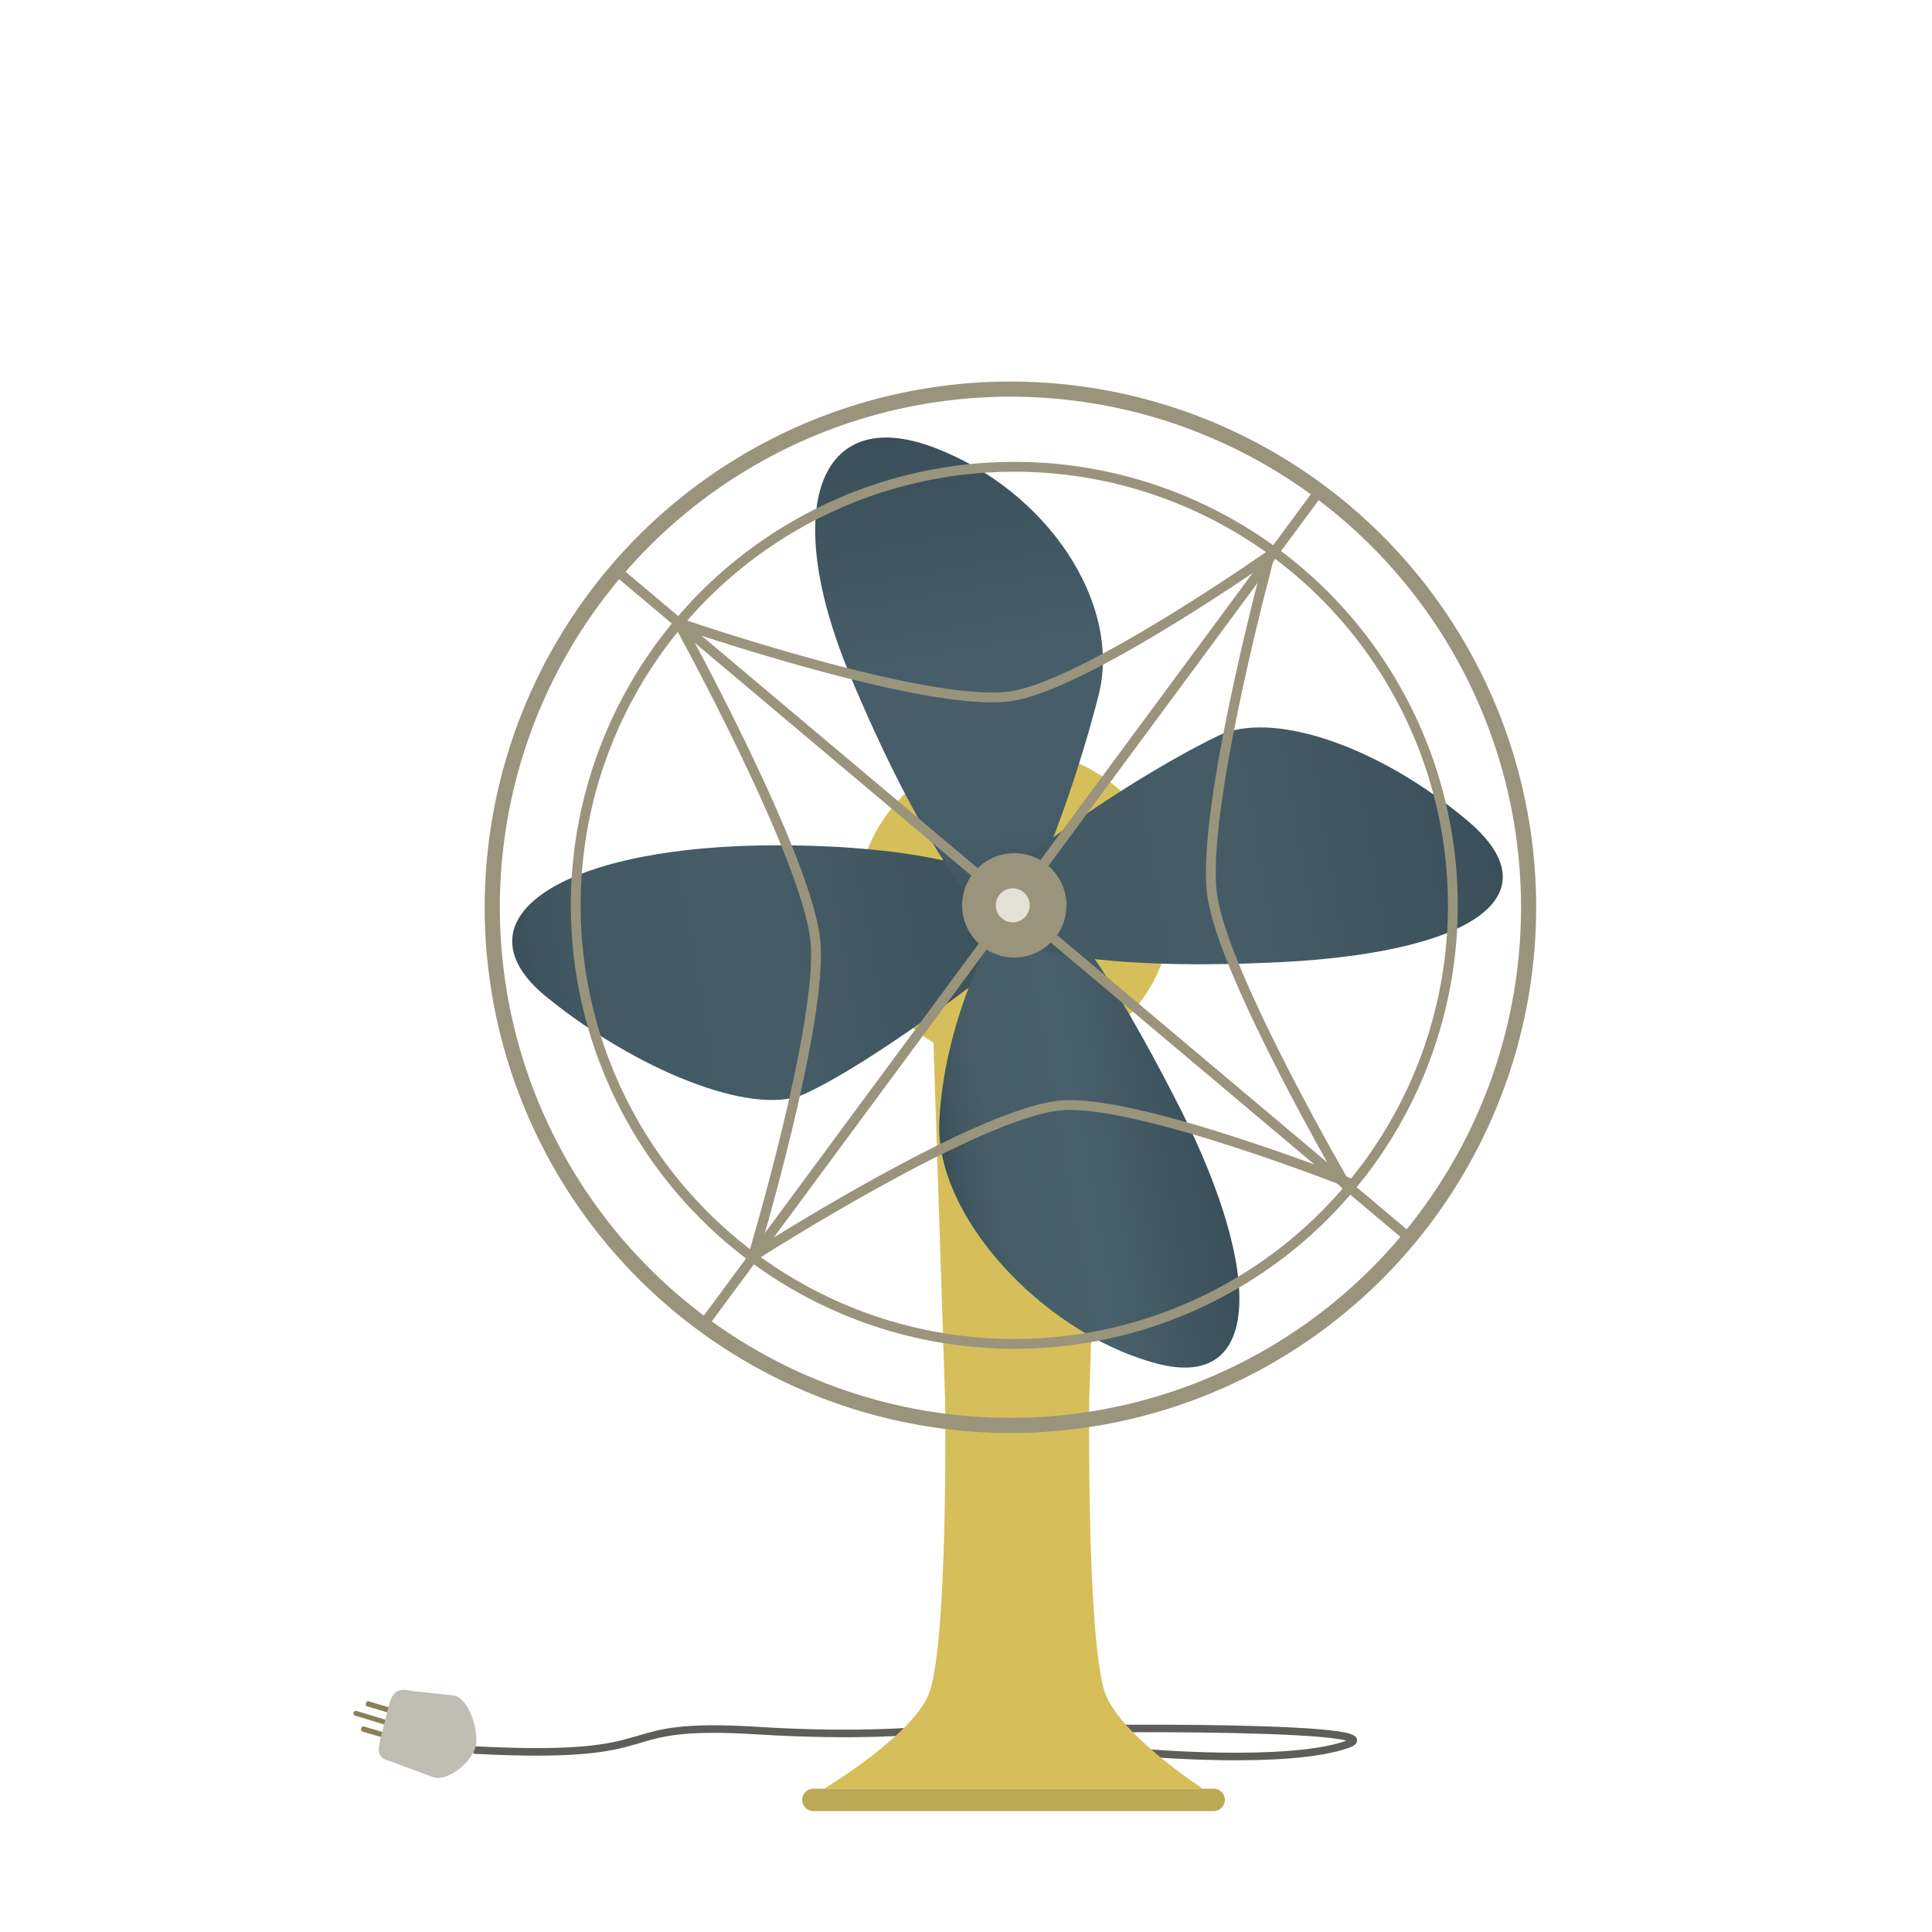 <?xml version="1.0" encoding="utf-8"?>
<!-- Generator: Adobe Illustrator 17.1.0, SVG Export Plug-In . SVG Version: 6.00 Build 0)  -->
<!DOCTYPE svg PUBLIC "-//W3C//DTD SVG 1.1//EN" "http://www.w3.org/Graphics/SVG/1.1/DTD/svg11.dtd">
<svg version="1.1" id="Layer_1" xmlns="http://www.w3.org/2000/svg" xmlns:xlink="http://www.w3.org/1999/xlink" x="0px" y="0px"
	 viewBox="0 0 500 500" enable-background="new 0 0 500 500" xml:space="preserve">
<path fill="none" stroke="#5F5D59" stroke-width="1.957" stroke-miterlimit="10" d="M294.8,453.5c0,0,38.4,3.5,54-2.1
	c14.8-5.4-90.1-4.1-76.4-3.5"/>
<path fill="none" stroke="#5F5D59" stroke-width="1.957" stroke-miterlimit="10" d="M238.2,447.9c0,0-16.3,1.6-41.9,0
	c-40.8-2.6-20.2,7.8-73.7,5"/>
<circle fill="#D6BF5A" cx="262.5" cy="234.8" r="40.8"/>
<path fill="#D6BF5A" d="M311.3,462.9h-98c0,0,24-14.4,27.4-25.4c4.7-15.1,3.9-75,3.9-75l-3.9-119.6h45.1l-3.9,119
	c0,0-0.7,60.4,3.9,75.7C289.2,448.6,311.3,462.9,311.3,462.9z"/>
<linearGradient id="SVGID_1_" gradientUnits="userSpaceOnUse" x1="138.72" y1="155.713" x2="273.796" y2="155.713" gradientTransform="matrix(0.986 -0.17 0.17 0.986 -27.622 131.649)">
	<stop  offset="0" style="stop-color:#3A4F59"/>
	<stop  offset="4.768759e-02" style="stop-color:#3E545E"/>
	<stop  offset="0.172" style="stop-color:#445A65"/>
	<stop  offset="0.517" style="stop-color:#455C67"/>
	<stop  offset="1" style="stop-color:#3A4F59"/>
</linearGradient>
<path fill="url(#SVGID_1_)" d="M196.7,218.8c54.1-0.8,84.2,12.5,66.7,26.8c-17.5,14.4-42.3,31.8-55.6,37.7
	c-13.4,5.6-43.2-6.4-66.5-25.4C118.1,238.9,142.6,219.8,196.7,218.8z"/>
<linearGradient id="SVGID_2_" gradientUnits="userSpaceOnUse" x1="267.914" y1="154.545" x2="267.914" y2="25.078" gradientTransform="matrix(0.986 -0.17 0.17 0.986 -27.622 131.649)">
	<stop  offset="0" style="stop-color:#3A4F59"/>
	<stop  offset="6.346548e-02" style="stop-color:#405661"/>
	<stop  offset="0.179" style="stop-color:#465C68"/>
	<stop  offset="0.5" style="stop-color:#475E6A"/>
	<stop  offset="1" style="stop-color:#3A4F59"/>
</linearGradient>
<path fill="url(#SVGID_2_)" d="M219.7,174.1c-17.5-42.5-7.9-69.4,21.7-58.4c29.7,11.1,49,40.6,42.9,64.3
	c-6.1,23.8-15.9,49.9-21.8,57.7C256.5,245.3,237.3,216.5,219.7,174.1z"/>
<linearGradient id="SVGID_3_" gradientUnits="userSpaceOnUse" x1="239.105" y1="211.803" x2="309.348" y2="211.803" gradientTransform="matrix(0.986 -0.17 0.17 0.986 -27.622 131.649)">
	<stop  offset="0" style="stop-color:#3A4F59"/>
	<stop  offset="7.081273e-02" style="stop-color:#415862"/>
	<stop  offset="0.189" style="stop-color:#475E69"/>
	<stop  offset="0.517" style="stop-color:#48606B"/>
	<stop  offset="1" style="stop-color:#3A4F59"/>
</linearGradient>
<path fill="url(#SVGID_3_)" d="M243.1,290.2c1.1-24.6,12.6-47.7,18.6-57.1c6.1-9.4,22.5,11.9,44,54.3c21.3,42.4,21.1,73.7-7.7,65.1
	C269.5,344.3,241.9,314.7,243.1,290.2z"/>
<linearGradient id="SVGID_4_" gradientUnits="userSpaceOnUse" x1="259.868" y1="146.704" x2="394.476" y2="146.704" gradientTransform="matrix(0.986 -0.17 0.17 0.986 -27.622 131.649)">
	<stop  offset="0" style="stop-color:#3A4F59"/>
	<stop  offset="4.768759e-02" style="stop-color:#3E545E"/>
	<stop  offset="0.172" style="stop-color:#445A65"/>
	<stop  offset="0.517" style="stop-color:#455C67"/>
	<stop  offset="1" style="stop-color:#3A4F59"/>
</linearGradient>
<path fill="url(#SVGID_4_)" d="M327,249.2c-53.4,2.2-85-6.1-68.6-21c16.4-14.9,43.1-31.2,56.7-37.7c13.7-6.8,41.3,2.2,64.7,21.9
	C403.1,232.1,380.4,247.3,327,249.2z"/>
<circle fill="#9A947C" cx="262.5" cy="234.3" r="13.5"/>
<circle fill="none" stroke="#9A947C" stroke-width="3.915" stroke-miterlimit="10" cx="261.5" cy="234.8" r="134.1"/>
<circle fill="none" stroke="#9A947C" stroke-width="2.545" stroke-miterlimit="10" cx="262.5" cy="234.3" r="113.5"/>
<line fill="none" stroke="#9A947C" stroke-width="2.545" stroke-miterlimit="10" x1="181.5" y1="343.5" x2="341.2" y2="127.4"/>
<line fill="none" stroke="#9A947C" stroke-width="2.545" stroke-miterlimit="10" x1="159.6" y1="147.7" x2="365.7" y2="321.2"/>
<circle fill="#E4E1D6" cx="262.1" cy="234.3" r="4.4"/>
<path fill="none" stroke="#9A947C" stroke-width="2.545" stroke-miterlimit="10" d="M175.6,161.2c0,0,64.1,22.1,85.9,19
	c19.3-2.7,68.3-37.3,68.3-37.3"/>
<path fill="none" stroke="#9A947C" stroke-width="3.915" stroke-miterlimit="10" d="M329.8,142.9"/>
<path fill="none" stroke="#9A947C" stroke-width="2.545" stroke-miterlimit="10" d="M195.4,324.8c0,0,57.1-36.6,79-38.7
	c19.4-1.9,75.2,20.2,75.2,20.2"/>
<path fill="none" stroke="#9A947C" stroke-width="2.545" stroke-miterlimit="10" d="M175.6,161.2c0,0,33,59.9,35.4,82.1
	c2.2,20.8-16.2,82.1-16.2,82.1"/>
<path fill="none" stroke="#9A947C" stroke-width="2.545" stroke-miterlimit="10" d="M328.7,143.4c0,0-18,66-15,88.2
	c2.8,20.7,35.1,76,35.1,76"/>
<path fill="#BCA855" d="M317,465.8c0,1.6-1.3,2.9-2.9,2.9H210.5c-1.6,0-2.9-1.3-2.9-2.9l0,0c0-1.6,1.3-2.9,2.9-2.9h103.6
	C315.7,462.9,317,464.2,317,465.8L317,465.8z"/>
<path fill="#898056" d="M101.4,442.8c-0.1,0.3-0.4,0.6-0.7,0.5l-5.7-1.7c-0.3-0.1-0.4-0.4-0.3-0.8l0,0c0.1-0.4,0.4-0.6,0.7-0.5
	l5.7,1.7C101.4,442.1,101.5,442.5,101.4,442.8L101.4,442.8z"/>
<path fill="#898056" d="M99.8,449.2c-0.1,0.3-0.4,0.6-0.6,0.5l-5.5-1.6c-0.2-0.1-0.4-0.4-0.2-0.8l0,0c0.1-0.4,0.4-0.6,0.6-0.5
	l5.5,1.6C99.8,448.5,99.9,448.8,99.8,449.2L99.8,449.2z"/>
<path fill="#898056" d="M100.6,446c-0.1,0.3-0.5,0.5-0.8,0.4l-7.9-2.4c-0.4-0.1-0.5-0.5-0.4-0.8l0,0c0.1-0.3,0.5-0.5,0.8-0.4
	l7.9,2.4C100.5,445.3,100.7,445.7,100.6,446L100.6,446z"/>
<path fill="#C0BDB2" d="M117.6,438.8c3.9,1,6.4,9.3,5.5,13.2l0,0c-1,3.9-6.9,9-10.8,8l-11.1-4.1c-3.9-1-3.5-2.9-2.5-6.8l1.8-7.2
	c1-3.9,2.1-5.2,5.9-4.3L117.6,438.8z"/>
</svg>
